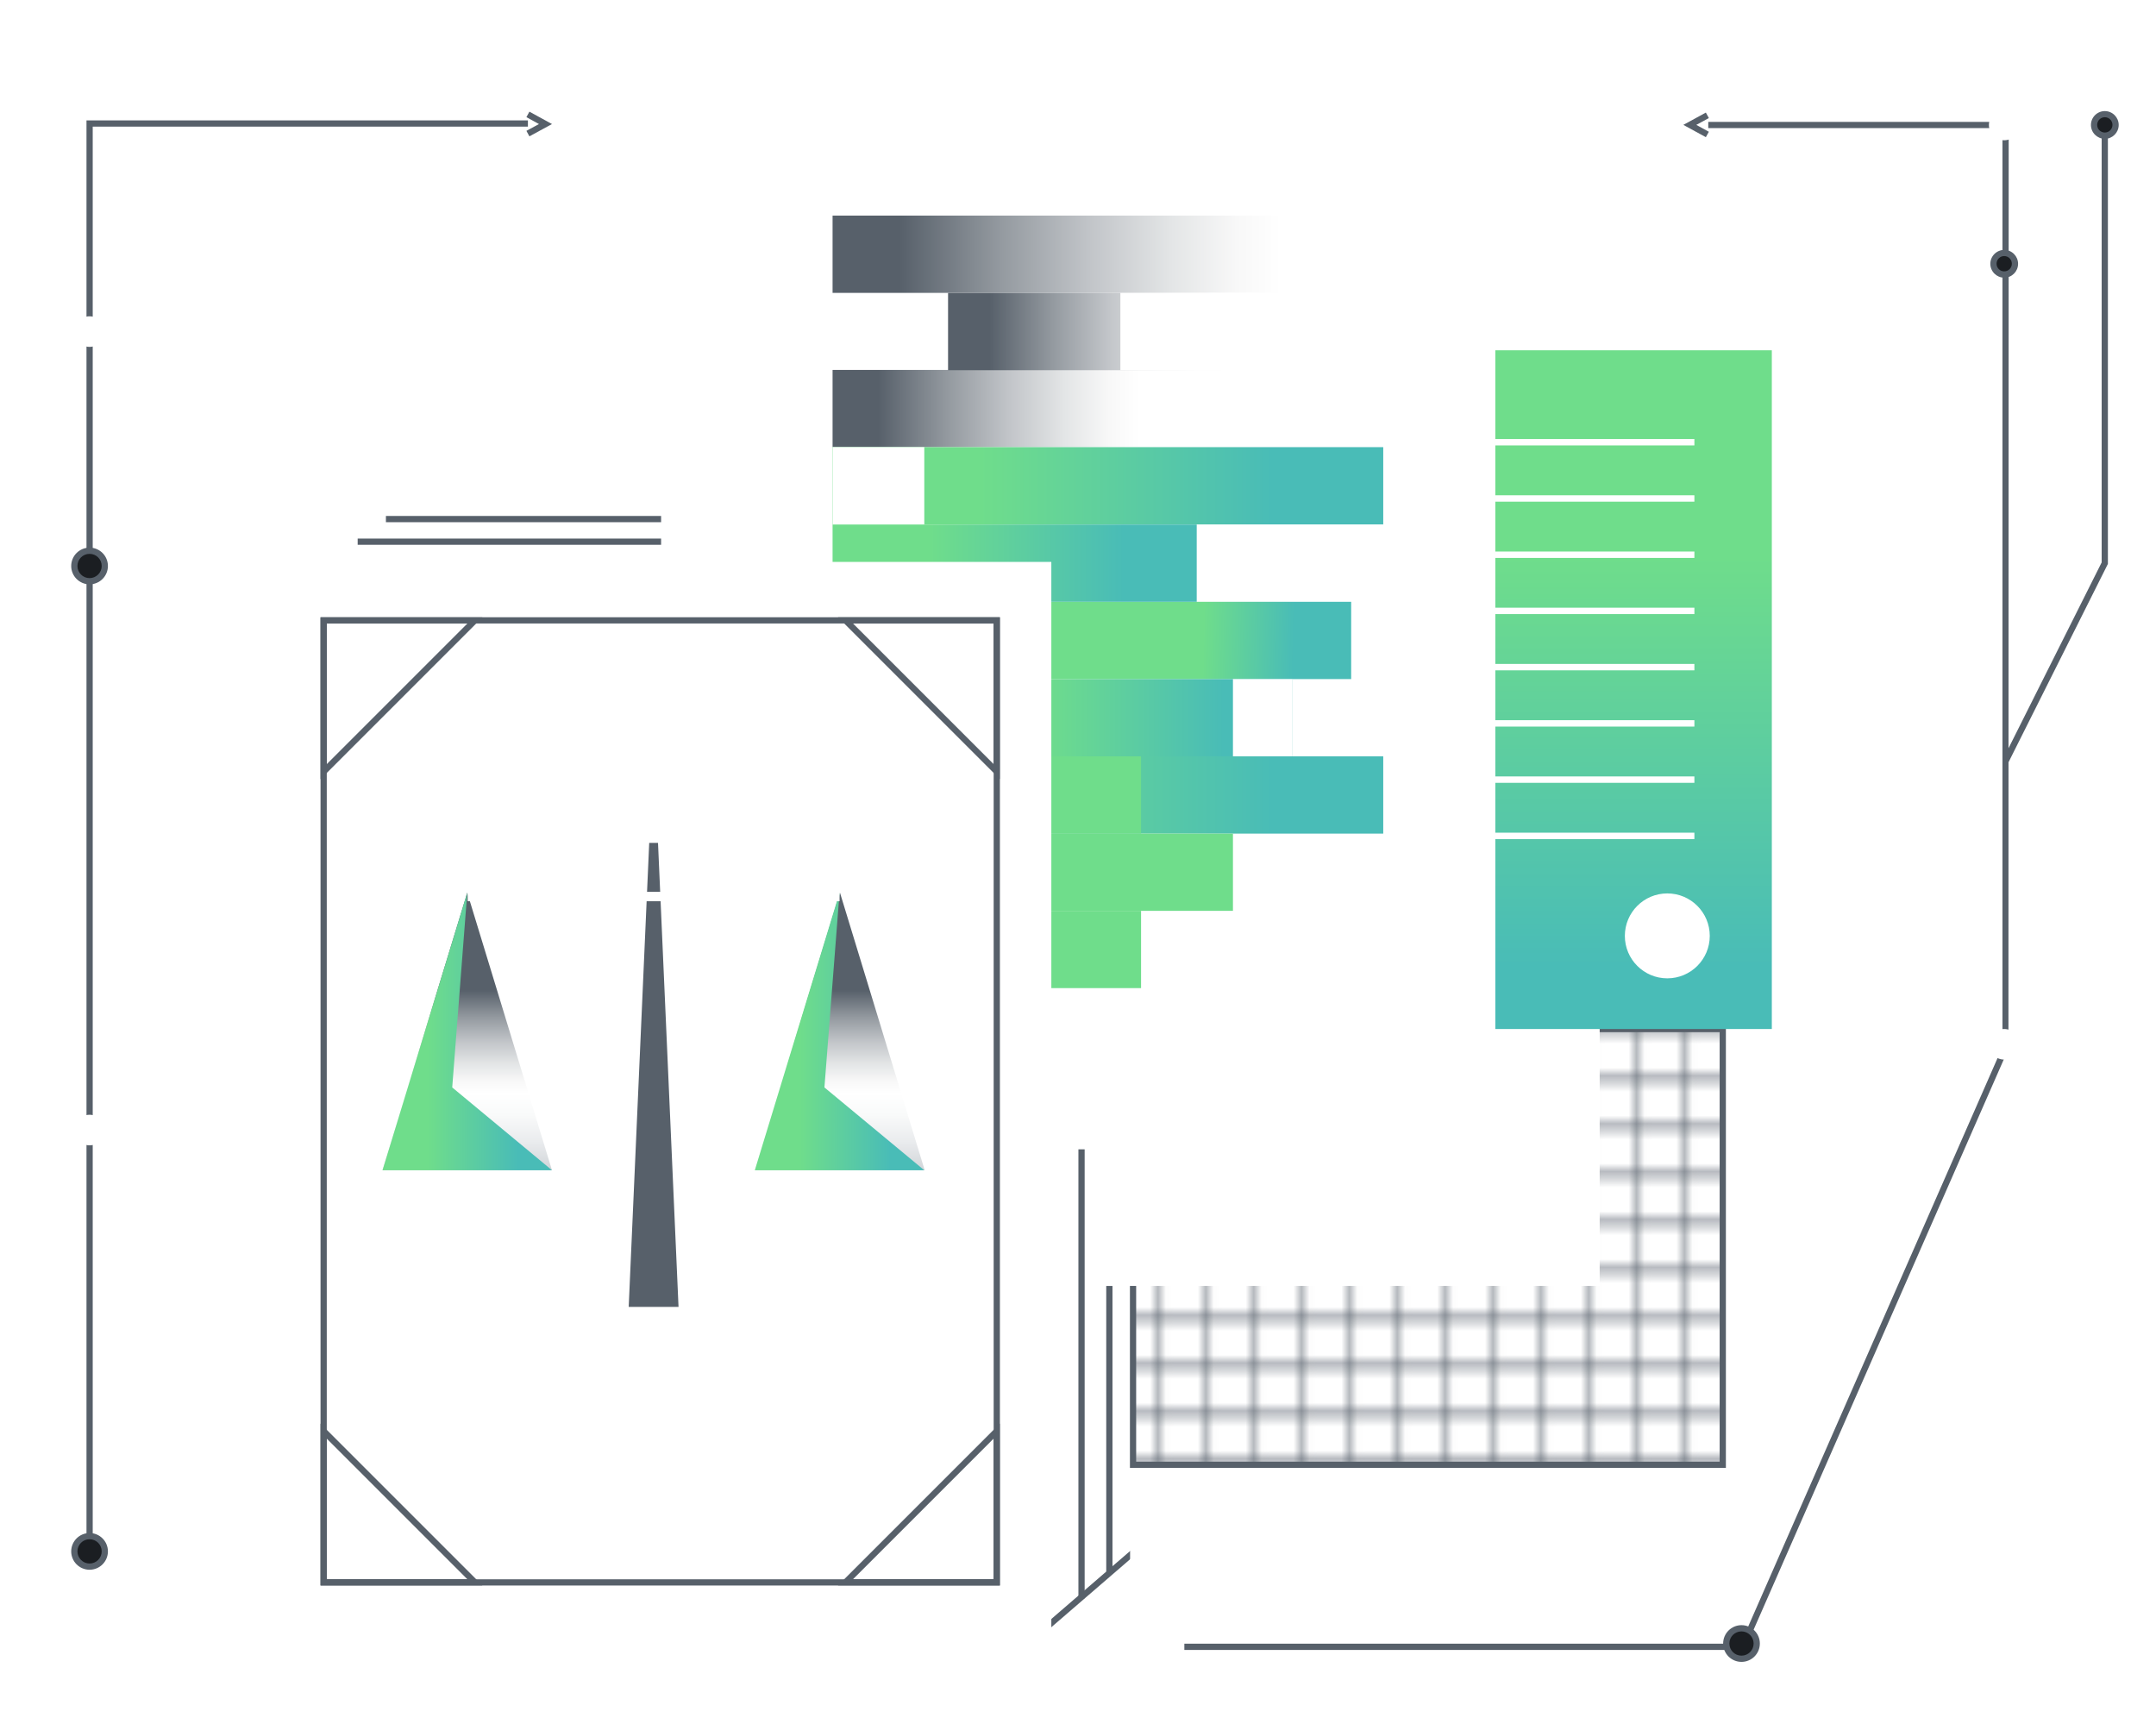 <svg enable-background="new 0 0 259.5 207.5" viewBox="0 0 259.5 207.5" xmlns="http://www.w3.org/2000/svg" xmlns:xlink="http://www.w3.org/1999/xlink"><pattern id="a" height="5.78" overflow="visible" patternUnits="userSpaceOnUse" viewBox=".24 -6.02 5.78 5.78" width="5.78" x="-114.21" y="323.75"><path d="m.24-6.02h5.78v5.78h-5.78z" fill="none"/><path d="m.24-6.02h5.78v5.78h-5.78z" fill="none"/><path d="m11.56-6.04v-5.52h-5.53v5.52zm.25.25h-6.03v-6.02h6.02v6.02z" fill="#57606a"/><path d="m5.77-6.04v-5.52h-5.52v5.52zm.25.25h-6.02v-6.02h6.02z" fill="#57606a"/><path d="m11.56-.25v-5.52h-5.53v5.52zm.25.25h-6.03v-6.02h6.02v6.02z" fill="#57606a"/><path d="m5.77-.25v-5.52h-5.52v5.52zm.25.25h-6.02v-6.02h6.02z" fill="#57606a"/></pattern><pattern id="b" patternTransform="matrix(.96 0 0 -.96 -649.06 -16798.934)" xlink:href="#a"/><linearGradient id="c"><stop offset=".268" stop-color="#6fdd8b"/><stop offset=".8" stop-color="#49bcb7"/></linearGradient><linearGradient id="d" gradientTransform="matrix(1 0 0 -1 0 222.664)" gradientUnits="userSpaceOnUse" x1="196.338" x2="196.338" xlink:href="#c" y1="180.669" y2="87.709"/><clipPath id="e"><path d="m170.64 123.85h-44.66v-55.65h-30.1v-47.57h72.83z"/></clipPath><linearGradient id="f"><stop offset=".125" stop-color="#57606a"/><stop offset=".132" stop-color="#59626c"/><stop offset=".317" stop-color="#949aa0"/><stop offset=".486" stop-color="#c2c5c9"/><stop offset=".636" stop-color="#e3e5e6"/><stop offset=".76" stop-color="#f8f8f8"/><stop offset=".844" stop-color="#fff"/></linearGradient><linearGradient id="g" gradientTransform="matrix(1 0 0 -1 0 222.664)" gradientUnits="userSpaceOnUse" x1="100.208" x2="164.178" xlink:href="#f" y1="192.062" y2="192.062"/><linearGradient id="h" gradientTransform="matrix(1 0 0 -1 0 222.664)" gradientUnits="userSpaceOnUse" x1="100.208" x2="144.038" xlink:href="#f" y1="173.492" y2="173.492"/><linearGradient id="i" gradientTransform="matrix(1 0 0 -1 0 222.664)" gradientUnits="userSpaceOnUse" x1="100.208" x2="166.488" xlink:href="#c" y1="164.192" y2="164.192"/><linearGradient id="j" gradientTransform="matrix(1 0 0 -1 0 222.664)" gradientUnits="userSpaceOnUse" x1="119.039" x2="166.301" y1="145.873" y2="144.761"><stop offset=".545" stop-color="#6fdd8b"/><stop offset=".776" stop-color="#49bcb7"/></linearGradient><linearGradient id="k" gradientTransform="matrix(1 0 0 -1 0 222.664)" gradientUnits="userSpaceOnUse" x1="100.208" x2="166.488" xlink:href="#c" y1="126.982" y2="126.982"/><linearGradient id="l" gradientTransform="matrix(1 0 0 -1 0 222.664)" gradientUnits="userSpaceOnUse" x1="114.108" x2="155.578" xlink:href="#c" y1="136.282" y2="136.282"/><linearGradient id="m" gradientTransform="matrix(1 0 0 -1 0 222.664)" gradientUnits="userSpaceOnUse" x1="100.208" x2="144.038" xlink:href="#c" y1="154.882" y2="154.882"/><linearGradient id="n" gradientTransform="matrix(1 0 0 -1 0 222.664)" gradientUnits="userSpaceOnUse" x1="114.108" x2="153.938" xlink:href="#f" y1="182.752" y2="182.752"/><linearGradient id="o"><stop offset=".125" stop-color="#57606a"/><stop offset=".129" stop-color="#59626c"/><stop offset=".228" stop-color="#949aa0"/><stop offset=".319" stop-color="#c2c5c9"/><stop offset=".4" stop-color="#e3e5e6"/><stop offset=".466" stop-color="#f8f8f8"/><stop offset=".511" stop-color="#fff"/><stop offset=".591" stop-color="#f9fafa"/><stop offset=".695" stop-color="#e9ebed"/><stop offset=".813" stop-color="#ced2d6"/><stop offset=".941" stop-color="#a8afb7"/><stop offset="1" stop-color="#949da7"/></linearGradient><linearGradient id="p" gradientTransform="matrix(1 0 0 -1 0 222.664)" gradientUnits="userSpaceOnUse" x1="56.238" x2="56.238" xlink:href="#o" y1="107.521" y2="75.332"/><linearGradient id="q" gradientTransform="matrix(1 0 0 -1 0 222.664)" gradientUnits="userSpaceOnUse" x1="46.038" x2="66.438" xlink:href="#c" y1="98.517" y2="98.517"/><linearGradient id="r" gradientTransform="matrix(1 0 0 -1 0 222.664)" gradientUnits="userSpaceOnUse" x1="101.098" x2="101.098" xlink:href="#o" y1="107.521" y2="75.332"/><linearGradient id="s" gradientTransform="matrix(1 0 0 -1 0 222.664)" gradientUnits="userSpaceOnUse" x1="90.848" x2="111.248" xlink:href="#c" y1="98.517" y2="98.517"/><path d="m241.74 91.76-.68-.33 11.9-23.74v-52.66h.75v52.84z" fill="#57606a"/><path d="m133.15 154.77h.75v34.62h-.75z" fill="#57606a"/><path d="m124.27 190.98h13.99v.75h-13.99z" fill="#57606a" transform="matrix(.757 -.653 .653 .757 -93.117 132.187)"/><path d="m136.02 176.29h1.13v12.16h-1.13z" fill="#fff"/><path d="m207.36 176.29h-70.98v-22.09h55.51v-30.35h15.47z" fill="url(#b)"/><path d="m207.73 176.67h-71.73v-22.84h55.51v-30.35h16.22zm-70.98-.75h70.23v-51.69h-14.72v30.35h-55.51z" fill="#57606a"/><path d="m32.66 68.55-.73-.86 10.78-9.12h37.53v1.13h-37.12z" fill="#fff"/><path d="m192.54 154.77h-62.46v-1.13h61.33v-129.24h-11.99v-1.13h13.12z" fill="#fff"/><path d="m179.42 42.16h33.84v81.69h-33.84z" fill="url(#d)"/><g fill="#fff"><circle cx="200.68" cy="112.64" r="5.11"/><path d="m179.9 52.84h24.04v.77h-24.04z"/><path d="m179.9 59.61h24.04v.77h-24.04z"/><path d="m179.9 66.38h24.04v.77h-24.04z"/><path d="m179.9 73.14h24.04v.77h-24.04z"/><path d="m179.9 79.91h24.04v.77h-24.04z"/><path d="m179.9 86.68h24.04v.77h-24.04z"/><path d="m179.9 93.45h24.04v.77h-24.04z"/><path d="m179.9 100.22h24.04v.77h-24.04z"/><path d="m179.98 138.19h-53.99v-1.13h52.87v-129.23h-98.05v60.37h-1.13v-61.5h100.3z"/></g><g clip-path="url(#e)"><path d="m100.21 25.95h63.97v9.3h-63.97z" fill="url(#g)"/><path d="m100.21 44.52h43.83v9.3h-43.83z" fill="url(#h)"/><path d="m100.21 53.82h66.28v9.3h-66.28z" fill="url(#i)"/><path d="m100.21 72.43h62.42v9.3h-62.42z" fill="url(#j)"/><path d="m100.21 91.03h66.28v9.3h-66.28z" fill="url(#k)"/><path d="m100.21 91.03h37.13v9.3h-37.13z" fill="#6fdd8b"/><path d="m112.09 109.63h25.25v9.3h-25.25z" fill="#6fdd8b"/><path d="m114.11 81.73h41.47v9.3h-41.47z" fill="url(#l)"/><path d="m148.4 81.73h7.18v9.3h-7.18z" fill="#fff"/><path d="m100.22 53.82h11.03v9.3h-11.03z" fill="#fff"/><path d="m100.21 100.33h48.19v9.3h-48.19z" fill="#6fdd8b"/><path d="m100.21 63.13h43.83v9.3h-43.83z" fill="url(#m)"/><path d="m114.11 35.26h39.83v9.3h-39.83z" fill="url(#n)"/><path d="m134.85 35.26h19.09v9.3h-19.09z" fill="#fff"/></g><path d="m46.45 62.1h33.12v.75h-33.12z" fill="#57606a"/><path d="m43.05 64.82h36.52v.75h-36.52z" fill="#57606a"/><path d="m126.54 197.32h-94.64v-129.69h94.64zm-93.51-1.13h92.38v-127.43h-92.38z" fill="#fff"/><path d="m66.44 140.85h-20.4l10.2-33.41z" fill="url(#p)"/><path d="m66.44 140.85h-20.4l10.2-33.41-1.81 23.44z" fill="url(#q)"/><path d="m111.3 140.85h-20.4l10.2-33.41z" fill="url(#r)"/><path d="m111.25 140.85h-20.4l10.2-33.41-1.82 23.44z" fill="url(#s)"/><path d="m79.2 101.45 2.47 55.87h-6l2.47-55.87z" fill="#57606a"/><path d="m67.06 157.32h23.4v5.4h-23.4z" fill="#fff"/><path d="m101.05 107.91h-44.76" fill="none"/><path d="m56.29 107.34h44.76v1.13h-44.76z" fill="#fff"/><path d="m129.8 138.33h.75v54.04h-.75z" fill="#57606a"/><path d="m210 198.58h-67.45v-.75h66.96l31.51-71.83v-110.58h-35.41v-.75h36.16l-.03 111.56z" fill="#57606a"/><path d="m205.32 16.51-2.71-1.48 2.71-1.48.36.66-1.51.82 1.51.83z" fill="#57606a"/><circle cx="241.23" cy="125.69" fill="#fff" r="1.84"/><path d="m11.16 188.01h-.75v-173.52h53.13v.75h-52.38z" fill="#57606a"/><path d="m63.72 16.41-.36-.66 1.51-.82-1.51-.83.36-.66 2.72 1.49z" fill="#57606a"/><circle cx="10.78" cy="39.91" fill="#fff" r="1.84"/><circle cx="10.78" cy="136.01" fill="#fff" r="1.84"/><circle cx="10.78" cy="68.12" fill="#1b1e22" r="1.84"/><path d="m10.78 70.33c-1.22 0-2.21-.99-2.21-2.21s.99-2.21 2.21-2.21 2.21.99 2.21 2.21-.99 2.21-2.21 2.21zm0-3.67c-.81 0-1.46.65-1.46 1.46s.66 1.46 1.46 1.46 1.46-.65 1.46-1.46-.65-1.46-1.46-1.46z" fill="#57606a"/><circle cx="10.78" cy="186.72" fill="#1b1e22" r="1.84"/><path d="m10.78 188.93c-1.22 0-2.21-.99-2.21-2.21s.99-2.21 2.21-2.21 2.21.99 2.21 2.21-.99 2.21-2.21 2.21zm0-3.67c-.81 0-1.46.66-1.46 1.46s.66 1.46 1.46 1.46 1.46-.65 1.46-1.46-.65-1.46-1.46-1.46z" fill="#57606a"/><circle cx="209.61" cy="197.81" fill="#1b1e22" r="1.84"/><path d="m209.61 200.02c-1.22 0-2.21-.99-2.21-2.21s.99-2.21 2.21-2.21 2.21.99 2.21 2.21-.99 2.21-2.21 2.21zm0-3.67c-.81 0-1.46.65-1.46 1.46s.65 1.46 1.46 1.46 1.46-.66 1.46-1.46-.65-1.46-1.46-1.46z" fill="#57606a"/><circle cx="241.23" cy="15.04" fill="#fff" r="1.84"/><circle cx="241.23" cy="31.75" fill="#1b1e22" r="1.3"/><path d="m241.23 33.42c-.92 0-1.67-.75-1.67-1.67s.75-1.67 1.67-1.67 1.67.75 1.67 1.67-.74 1.67-1.67 1.67zm0-2.6c-.51 0-.92.41-.92.92s.41.92.92.92.92-.41.92-.92-.41-.92-.92-.92z" fill="#57606a"/><circle cx="253.34" cy="15.03" fill="#1b1e22" r="1.3"/><path d="m253.34 16.71c-.92 0-1.67-.75-1.67-1.67s.75-1.67 1.67-1.67 1.67.75 1.67 1.67-.75 1.67-1.67 1.67zm0-2.6c-.51 0-.92.41-.92.92s.41.92.92.92.92-.41.92-.92-.41-.92-.92-.92z" fill="#57606a"/><path d="m120.35 190.83h-81.77v-116.54h81.77zm-81.02-.75h80.27v-115.04h-80.27z" fill="#57606a"/><path d="m120.34 93.77-19.48-19.48h19.48zm-17.67-18.73 16.92 16.92v-16.92z" fill="#57606a"/><path d="m120.34 190.82h-19.48l19.48-19.48zm-17.67-.75h16.92v-16.92z" fill="#57606a"/><path d="m38.58 93.78v-19.48h19.48zm.75-18.73v16.92l16.92-16.92z" fill="#57606a"/><path d="m58.06 190.82h-19.48v-19.48zm-18.73-.75h16.92l-16.92-16.92z" fill="#57606a"/></svg>